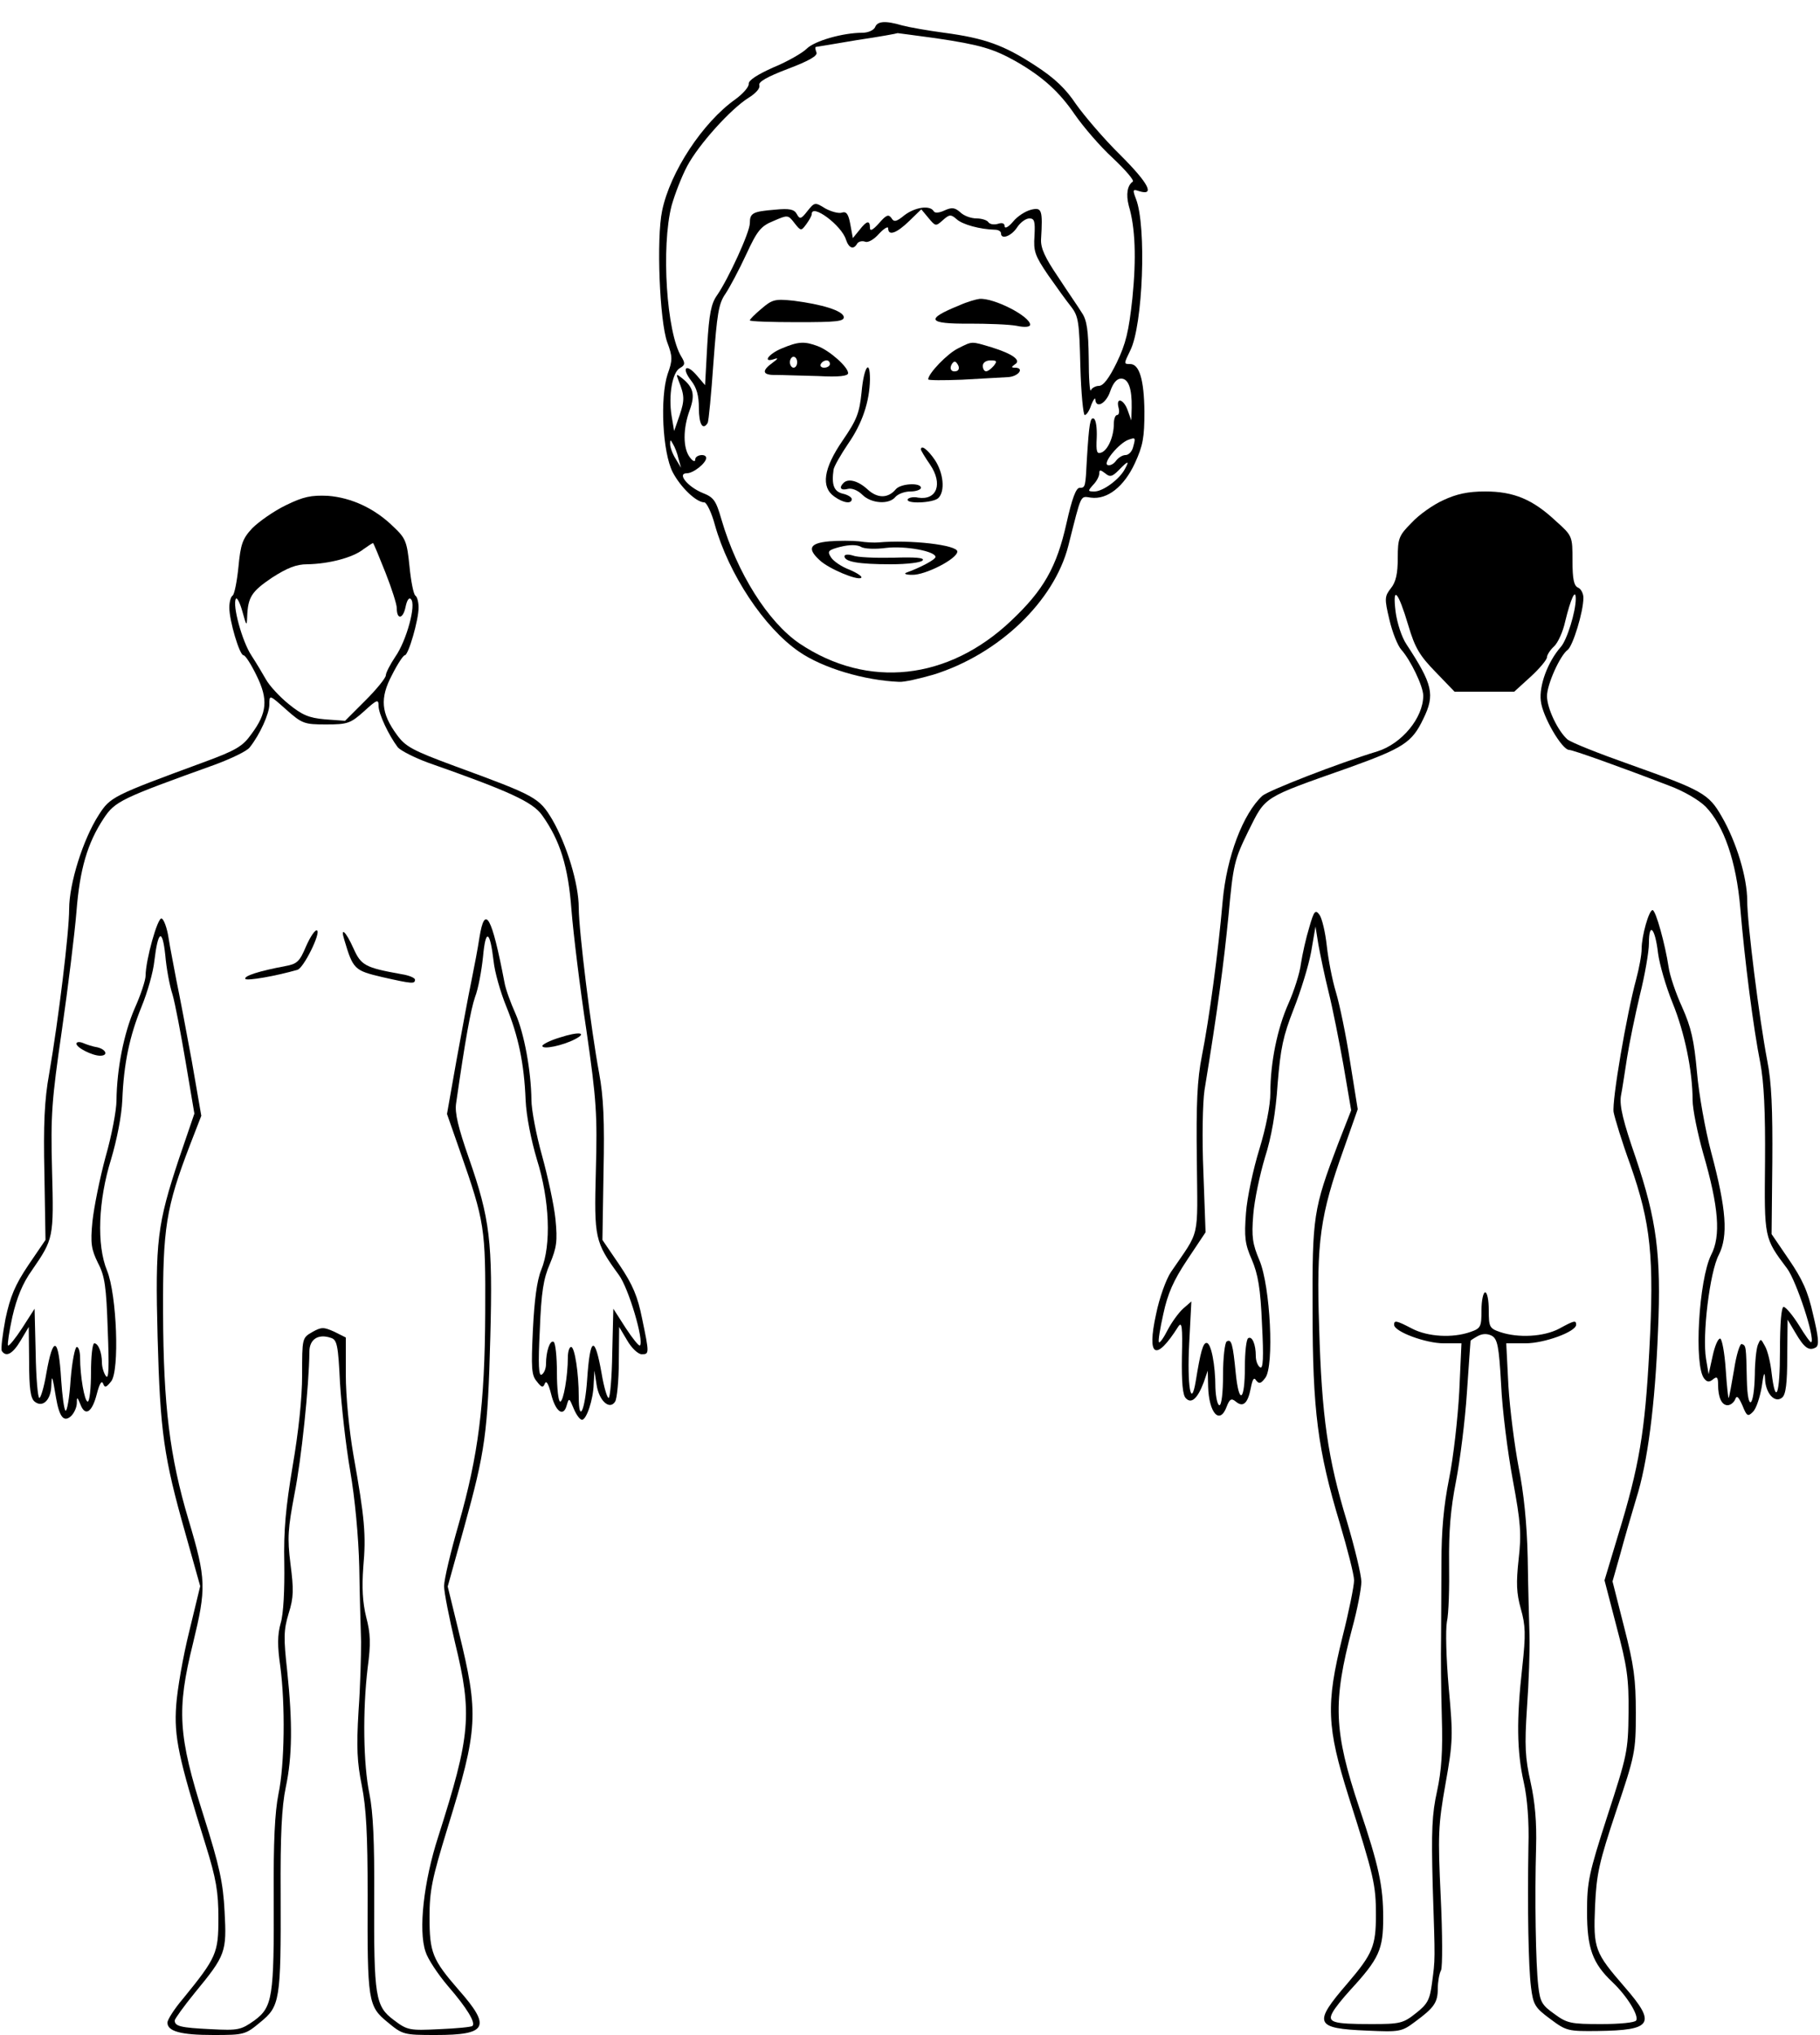 <?xml version="1.0" standalone="no"?>
<!DOCTYPE svg PUBLIC "-//W3C//DTD SVG 20010904//EN"
 "http://www.w3.org/TR/2001/REC-SVG-20010904/DTD/svg10.dtd">
<svg version="1.0" xmlns="http://www.w3.org/2000/svg"
 width="500pt" height="559pt" viewBox="0 0 500 559"
 preserveAspectRatio="xMidYMid meet">

<g transform="translate(0,559) scale(0.1,-0.1)"
fill="#000000" stroke="none">
<path d="M2404 5515 c-4 -8 -19 -15 -35 -15 -53 0 -131 -22 -153 -44 -11 -11
-52 -35 -91 -51 -45 -20 -69 -36 -68 -45 1 -8 -15 -27 -37 -43 -89 -63 -179
-199 -201 -306 -16 -76 -7 -302 14 -361 15 -40 15 -49 1 -88 -21 -65 -14 -214
14 -269 22 -42 65 -83 87 -83 6 0 20 -28 29 -62 38 -135 135 -282 231 -348 65
-45 179 -79 275 -83 14 -1 57 9 95 20 179 56 331 201 370 354 37 146 32 136
62 132 45 -6 91 30 121 95 22 48 26 70 26 142 -1 87 -14 130 -39 130 -18 0
-18 0 0 37 35 69 45 341 16 416 -10 26 -9 28 8 22 45 -14 27 21 -51 99 -46 45
-100 109 -122 140 -28 42 -58 71 -112 106 -86 56 -138 75 -250 90 -45 6 -96
15 -115 20 -47 14 -69 12 -75 -5z m167 -30 c122 -18 158 -29 219 -63 75 -43
120 -84 163 -147 23 -33 69 -87 104 -119 35 -33 60 -62 55 -65 -15 -10 -19
-35 -11 -66 18 -60 21 -144 10 -254 -10 -92 -18 -125 -43 -177 -21 -43 -37
-64 -49 -64 -9 0 -20 -6 -22 -12 -3 -7 -6 32 -6 87 -1 77 -5 106 -19 126 -9
15 -39 58 -65 98 -36 53 -48 79 -47 103 5 82 2 89 -27 82 -16 -4 -38 -18 -50
-33 -12 -14 -22 -20 -23 -13 0 9 -7 11 -19 7 -11 -3 -22 -1 -26 5 -3 5 -18 10
-32 10 -15 0 -35 7 -45 17 -15 13 -23 14 -43 5 -15 -7 -27 -8 -30 -2 -10 17
-51 11 -80 -11 -22 -18 -29 -20 -36 -8 -8 11 -14 9 -34 -14 -17 -19 -25 -23
-25 -13 0 22 -9 20 -29 -6 l-18 -22 -7 38 c-5 28 -11 36 -23 32 -8 -3 -28 2
-45 11 -29 18 -30 18 -50 -7 -17 -22 -21 -23 -29 -8 -7 13 -20 16 -60 12 -61
-5 -69 -9 -69 -37 0 -25 -59 -153 -90 -198 -16 -22 -22 -51 -27 -137 l-6 -110
-23 27 c-29 34 -43 21 -15 -15 15 -19 21 -41 21 -75 0 -45 11 -62 24 -41 3 5
10 80 16 166 10 134 14 162 33 189 12 18 38 67 57 108 30 65 40 78 75 92 39
17 40 17 57 -5 18 -23 19 -23 33 -4 8 11 15 23 15 28 0 30 82 -31 94 -70 8
-24 21 -29 31 -11 4 6 14 8 22 5 8 -3 24 6 38 22 14 15 25 21 25 15 0 -22 23
-14 58 20 l33 32 20 -24 c19 -23 20 -23 39 -6 18 16 22 17 38 3 16 -15 65 -28
105 -29 9 0 17 -4 17 -10 0 -18 28 -8 44 16 9 14 24 25 34 25 14 0 16 -8 14
-48 -3 -42 1 -54 37 -107 23 -33 52 -73 64 -88 20 -26 22 -42 25 -163 2 -74 8
-134 12 -134 5 0 13 12 18 28 6 15 11 21 11 15 2 -27 30 -11 41 22 8 23 18 35
30 35 20 0 30 -27 29 -80 l-1 -35 -10 28 c-11 31 -33 37 -25 7 3 -11 1 -20 -4
-20 -5 0 -9 -11 -9 -24 0 -35 -16 -72 -34 -79 -13 -5 -15 2 -13 41 1 26 -2 49
-8 52 -10 5 -13 -14 -19 -110 -4 -78 -4 -80 -20 -80 -10 0 -21 -30 -36 -97
-27 -121 -63 -184 -152 -268 -173 -164 -394 -188 -581 -63 -87 59 -172 194
-215 341 -15 52 -21 61 -52 73 -41 17 -71 54 -43 54 18 0 53 28 53 42 0 13
-30 9 -30 -4 0 -8 -7 -5 -15 6 -19 25 -19 79 0 130 15 42 10 62 -21 87 -16 13
-17 12 -10 -6 17 -42 17 -54 3 -96 l-15 -43 -7 42 c-9 55 2 120 23 131 14 8
15 13 4 31 -41 66 -56 302 -27 415 9 32 28 81 43 109 32 60 120 157 168 187
21 13 33 27 30 35 -3 9 21 23 79 45 58 22 82 36 78 45 -3 8 -4 14 -2 15 2 0
54 9 114 19 61 9 110 18 111 19 0 0 47 -6 105 -14z m542 -1123 c-3 -12 -12
-22 -21 -22 -8 0 -20 -7 -27 -17 -7 -9 -17 -13 -23 -10 -11 8 33 60 58 69 20
7 20 6 13 -20z m-1249 -32 l7 -25 -15 25 c-9 14 -15 32 -15 40 0 13 1 13 8 0
5 -8 12 -26 15 -40z m1226 -29 c-15 -28 -60 -61 -83 -61 -19 0 -19 1 -4 18 10
10 17 24 17 32 0 10 3 10 16 0 13 -11 19 -10 37 8 26 27 31 28 17 3z"/>
<path d="M2092 4742 c-18 -15 -32 -29 -32 -32 0 -3 59 -5 130 -5 109 0 130 2
128 15 -4 17 -60 34 -138 44 -50 5 -58 4 -88 -22z"/>
<path d="M2635 4751 c-94 -38 -87 -51 28 -50 50 0 109 -2 130 -6 23 -5 37 -3
37 3 0 23 -99 74 -139 71 -9 -1 -34 -8 -56 -18z"/>
<path d="M2148 4633 c-37 -15 -55 -41 -20 -29 11 4 9 0 -5 -10 -32 -23 -29
-35 10 -34 17 0 69 -2 115 -3 57 -3 82 0 82 8 0 17 -51 62 -83 74 -37 14 -54
13 -99 -6z m42 -38 c0 -8 -4 -15 -10 -15 -5 0 -10 7 -10 15 0 8 5 15 10 15 6
0 10 -7 10 -15z m90 -5 c0 -5 -7 -10 -16 -10 -8 0 -12 5 -9 10 3 6 10 10 16
10 5 0 9 -4 9 -10z"/>
<path d="M2632 4633 c-29 -14 -82 -69 -82 -85 0 -3 42 -3 93 -1 50 3 107 6
125 7 30 1 48 26 20 26 -10 0 -10 2 0 9 19 11 -6 29 -64 47 -57 17 -52 17 -92
-3z m-3 -62 c-15 -5 -22 6 -14 19 6 9 10 9 16 -1 5 -8 4 -15 -2 -18z m101 14
c-7 -8 -16 -15 -21 -15 -5 0 -9 7 -9 15 0 9 9 15 21 15 18 0 19 -2 9 -15z"/>
<path d="M2367 4513 c-6 -58 -13 -76 -52 -133 -53 -77 -60 -128 -23 -154 25
-18 48 -21 48 -7 0 5 -11 12 -25 15 -24 6 -31 24 -25 66 1 8 19 40 40 71 39
56 59 116 60 177 0 59 -17 33 -23 -35z"/>
<path d="M2530 4355 c0 -2 11 -21 25 -41 36 -53 19 -99 -33 -91 -12 3 -25 0
-28 -4 -8 -14 70 -11 84 3 19 19 14 69 -10 105 -20 29 -38 42 -38 28z"/>
<path d="M2317 4263 c-13 -13 -7 -21 12 -16 11 3 28 -4 40 -16 24 -24 73 -28
91 -6 7 8 25 15 41 15 16 0 29 5 29 10 0 15 -56 12 -69 -4 -21 -25 -50 -26
-78 0 -25 23 -53 31 -66 17z"/>
<path d="M2278 4103 c-54 -5 -61 -20 -26 -52 24 -23 105 -57 114 -48 4 3 -11
13 -32 22 -22 8 -45 24 -51 34 -11 17 -8 20 26 29 25 6 45 6 56 0 9 -6 41 -7
70 -3 52 6 135 -9 135 -25 0 -7 -41 -29 -80 -43 -8 -3 -1 -6 16 -6 36 -1 124
44 124 64 0 18 -129 33 -217 25 -10 -1 -34 0 -53 3 -19 2 -56 2 -82 0z"/>
<path d="M2320 4062 c0 -15 38 -22 127 -22 47 0 85 5 88 11 5 7 -21 9 -82 7
-48 -1 -98 1 -110 6 -13 4 -23 3 -23 -2z"/>
<path d="M3965 4216 c-27 -12 -67 -40 -87 -62 -35 -35 -38 -43 -38 -97 0 -42
-5 -66 -19 -83 -17 -22 -18 -28 -4 -86 8 -35 23 -72 33 -83 25 -28 60 -100 60
-126 0 -61 -59 -132 -126 -153 -109 -33 -298 -107 -316 -122 -53 -49 -98 -167
-109 -289 -12 -139 -37 -324 -57 -425 -13 -65 -16 -132 -14 -286 2 -224 10
-189 -71 -308 -13 -19 -32 -71 -41 -116 -26 -118 -1 -132 61 -34 10 15 12 0
10 -83 -1 -70 2 -106 11 -114 15 -16 32 -1 49 44 l11 32 1 -43 c2 -74 32 -107
51 -56 8 21 13 24 25 14 20 -17 33 -5 41 36 5 26 9 32 15 22 8 -10 13 -9 25 7
25 32 14 252 -16 323 -19 45 -22 64 -17 125 3 40 18 110 32 157 18 56 30 125
35 203 8 98 15 131 44 205 19 48 41 119 48 157 l12 70 8 -50 c5 -27 17 -86 28
-130 11 -44 29 -135 41 -202 l21 -123 -36 -92 c-68 -179 -71 -199 -70 -458 0
-274 14 -383 75 -585 21 -71 39 -141 39 -156 0 -15 -14 -85 -32 -156 -46 -186
-43 -247 17 -438 70 -220 75 -243 75 -325 0 -86 -9 -107 -78 -188 -96 -111
-90 -124 54 -130 89 -4 95 -3 131 24 53 39 63 53 63 92 0 18 4 41 9 50 4 10 4
98 -1 202 -8 169 -7 196 13 309 21 118 21 133 9 265 -7 81 -9 158 -5 181 5 22
7 94 6 161 -1 87 4 149 19 225 11 57 25 167 30 244 5 77 10 141 10 142 0 1 9
7 20 13 13 7 26 7 38 1 16 -9 20 -28 26 -135 3 -68 18 -186 32 -261 22 -119
24 -148 16 -219 -7 -64 -6 -92 6 -135 13 -46 14 -70 4 -161 -16 -142 -15 -231
4 -315 10 -44 15 -110 13 -175 -3 -177 0 -332 7 -388 6 -49 11 -57 53 -88 44
-33 49 -34 131 -33 149 2 161 20 74 120 -83 96 -87 105 -82 223 4 89 11 120
58 261 52 154 54 164 54 270 0 92 -5 130 -32 235 l-32 126 21 74 c11 41 31
110 44 153 31 97 52 257 60 462 9 210 -4 304 -61 474 -35 101 -45 143 -41 170
4 20 11 68 17 106 6 39 22 116 35 171 14 56 25 120 25 143 0 60 17 42 25 -27
4 -31 22 -93 40 -137 33 -81 55 -187 55 -267 0 -24 13 -89 29 -146 43 -148 49
-227 22 -279 -34 -68 -48 -305 -19 -340 8 -10 14 -10 24 -2 11 9 14 6 14 -14
0 -36 10 -57 26 -57 8 0 17 7 21 16 4 12 9 8 20 -17 12 -30 15 -31 29 -17 9 9
19 40 24 69 5 37 8 44 9 22 1 -40 27 -69 47 -52 10 8 14 39 14 113 l1 101 22
-37 c24 -41 37 -50 56 -39 9 6 7 28 -8 90 -14 64 -30 98 -67 152 l-47 69 2
198 c1 145 -2 219 -14 279 -22 115 -55 378 -55 439 0 64 -30 162 -70 231 -36
63 -53 72 -255 144 -82 29 -158 59 -169 68 -26 23 -56 85 -56 119 0 32 36 112
57 127 14 11 43 104 43 143 0 12 -7 25 -15 28 -11 5 -15 23 -15 74 0 67 0 68
-46 109 -63 59 -115 81 -194 81 -47 0 -79 -7 -115 -24z m-96 -344 c18 -61 31
-83 75 -128 l52 -54 82 0 82 0 45 41 c25 23 45 47 45 54 0 6 9 20 19 29 11 10
25 41 31 69 15 62 29 93 29 62 0 -35 -24 -113 -41 -132 -36 -41 -60 -106 -55
-148 4 -42 58 -135 78 -135 10 0 139 -46 274 -98 41 -15 83 -40 101 -58 50
-52 84 -150 95 -278 12 -144 36 -331 55 -426 10 -53 14 -133 13 -270 -2 -212
-3 -210 61 -295 25 -34 77 -191 66 -202 -2 -2 -17 19 -34 47 -17 27 -36 50
-42 50 -6 0 -10 -44 -10 -121 0 -121 -12 -152 -23 -60 -3 28 -11 61 -18 73
-12 22 -12 22 -20 3 -4 -11 -8 -47 -8 -80 -2 -93 -20 -106 -22 -15 -2 93 -2
94 -14 98 -5 2 -15 -30 -21 -70 -7 -40 -13 -75 -15 -78 -1 -3 -5 32 -8 78 -3
45 -10 83 -15 85 -6 1 -15 -20 -21 -48 l-11 -50 -7 42 c-11 64 10 239 35 286
26 52 21 125 -21 282 -16 60 -34 160 -39 220 -8 88 -16 123 -41 179 -17 37
-34 87 -37 110 -9 60 -35 156 -44 156 -10 0 -30 -71 -30 -106 0 -17 -7 -54
-15 -84 -26 -95 -67 -334 -62 -365 3 -16 23 -82 46 -145 56 -160 66 -252 52
-511 -12 -222 -27 -315 -86 -507 l-37 -123 33 -127 c29 -109 34 -142 33 -237
-1 -105 -4 -117 -58 -283 -51 -158 -56 -181 -56 -263 0 -101 15 -142 70 -194
40 -38 73 -92 65 -105 -3 -6 -46 -10 -96 -10 -83 0 -94 2 -129 28 -34 24 -39
33 -44 77 -7 60 -10 243 -6 380 2 69 -3 125 -15 179 -15 67 -17 100 -10 205 5
69 8 158 7 196 -1 39 -4 135 -5 215 -2 95 -11 181 -25 250 -11 58 -24 158 -28
223 l-6 117 53 0 c52 0 139 32 139 51 0 13 -5 12 -47 -11 -42 -22 -112 -26
-162 -9 -29 10 -31 14 -31 60 0 27 -4 49 -10 49 -5 0 -10 -22 -10 -49 0 -46
-2 -50 -31 -60 -49 -17 -116 -13 -159 9 -44 23 -50 24 -50 11 0 -19 87 -51
136 -51 l49 0 -6 -132 c-4 -73 -16 -181 -28 -240 -15 -75 -21 -143 -21 -230 0
-67 -1 -161 -1 -208 -1 -47 0 -143 2 -215 3 -97 -1 -149 -13 -205 -14 -63 -16
-108 -12 -260 7 -213 7 -199 -2 -268 -6 -45 -12 -57 -44 -82 -35 -28 -44 -30
-123 -30 -106 0 -121 5 -106 32 6 12 28 39 49 62 79 86 90 111 90 198 0 87
-12 143 -66 303 -70 210 -73 289 -19 493 14 51 25 109 25 127 0 18 -18 93 -40
167 -52 171 -69 286 -76 533 -8 234 3 308 67 487 l39 111 -21 131 c-11 72 -29
158 -39 191 -10 33 -21 90 -25 127 -4 37 -13 75 -20 85 -11 15 -15 12 -28 -34
-9 -29 -19 -74 -23 -100 -3 -26 -19 -75 -34 -109 -31 -69 -50 -163 -50 -246 0
-34 -12 -95 -30 -154 -17 -55 -34 -134 -37 -176 -5 -66 -3 -85 16 -128 17 -40
24 -79 28 -177 5 -94 3 -124 -5 -119 -7 4 -12 18 -12 31 0 32 -10 56 -21 49
-5 -3 -9 -38 -9 -79 0 -94 -16 -106 -25 -18 -8 82 -12 96 -25 88 -5 -3 -10
-44 -10 -91 0 -49 -4 -84 -10 -84 -5 0 -10 21 -11 48 0 64 -12 123 -24 123
-10 1 -17 -25 -30 -105 -13 -78 -24 -13 -18 104 l6 115 -23 -20 c-12 -11 -31
-37 -42 -58 -11 -22 -22 -37 -24 -34 -3 2 3 38 12 78 12 56 28 92 66 149 l50
75 -6 165 c-4 93 -2 191 3 225 37 226 53 349 66 480 13 142 16 153 55 233 48
96 37 89 275 173 150 54 174 69 205 134 33 67 26 95 -46 205 -13 19 -26 59
-30 90 -9 74 7 56 35 -38z"/>
<path d="M785 4202 c-33 -16 -74 -45 -92 -63 -27 -29 -32 -44 -38 -107 -4 -39
-11 -75 -16 -78 -5 -3 -9 -18 -9 -33 0 -36 28 -131 39 -131 5 0 21 -25 36 -56
32 -65 29 -102 -14 -160 -24 -34 -42 -45 -132 -78 -250 -92 -256 -95 -288
-145 -43 -67 -81 -188 -81 -258 0 -63 -29 -302 -55 -453 -13 -71 -16 -140 -13
-275 l3 -181 -47 -69 c-37 -55 -50 -87 -63 -148 -8 -43 -13 -82 -10 -88 12
-18 30 -8 52 29 l22 37 1 -96 c0 -73 4 -100 15 -109 22 -18 45 4 46 44 1 32 3
27 13 -34 9 -52 21 -67 40 -51 9 8 16 23 17 35 0 20 1 20 10 -2 13 -34 32 -22
45 29 7 27 13 38 17 29 5 -13 8 -12 22 5 24 28 16 239 -11 305 -29 70 -24 193
11 305 16 54 29 119 31 163 4 101 20 176 53 257 16 39 32 95 35 125 10 84 22
91 30 17 3 -36 12 -85 20 -109 7 -24 23 -108 36 -185 l24 -142 -42 -123 c-60
-181 -66 -226 -59 -492 7 -260 17 -329 76 -537 l41 -146 -30 -124 c-17 -68
-33 -160 -36 -204 -6 -86 6 -143 81 -383 29 -93 35 -129 35 -201 0 -96 -5
-108 -97 -221 -24 -28 -43 -58 -43 -66 0 -24 37 -34 126 -34 85 0 88 1 129 35
54 44 57 59 56 352 -1 161 3 241 14 293 18 85 19 177 4 320 -10 90 -10 112 4
158 14 44 14 66 5 136 -9 72 -7 96 11 192 19 95 40 296 41 391 0 34 24 50 59
38 17 -5 20 -20 25 -123 4 -64 16 -173 28 -242 13 -75 23 -181 25 -265 1 -77
4 -169 5 -205 0 -36 -2 -121 -7 -190 -6 -100 -4 -141 9 -205 12 -61 16 -133
16 -300 -1 -293 1 -306 55 -350 41 -34 44 -35 132 -35 142 0 153 22 63 124
-72 83 -80 102 -80 200 0 73 7 106 49 243 85 275 87 314 31 542 l-30 123 45
162 c58 210 65 258 72 523 7 262 -1 326 -59 492 -29 83 -39 124 -35 150 25
174 40 257 52 292 9 23 18 73 22 111 7 78 19 73 29 -12 3 -30 19 -86 35 -125
33 -81 49 -156 53 -257 2 -44 15 -109 31 -163 35 -111 40 -235 12 -303 -12
-29 -19 -84 -23 -165 -5 -105 -4 -125 11 -142 13 -17 17 -18 22 -5 4 9 10 -2
17 -29 12 -49 34 -65 43 -31 6 21 7 20 19 -9 7 -17 17 -31 23 -31 12 0 31 55
32 99 l2 36 6 -39 c7 -45 36 -70 51 -46 5 8 10 58 10 110 l1 95 22 -37 c12
-21 30 -38 40 -38 21 0 21 2 1 98 -12 60 -25 92 -62 147 l-47 69 3 186 c3 141
0 207 -12 272 -22 117 -56 392 -56 454 0 66 -33 174 -73 243 -36 60 -45 65
-266 146 -119 44 -137 54 -161 87 -43 59 -47 100 -13 164 15 30 31 54 35 54
10 0 38 97 38 131 0 15 -4 30 -9 33 -5 4 -12 39 -16 80 -7 68 -10 77 -44 109
-52 51 -116 80 -180 85 -46 2 -67 -2 -116 -26z m274 -185 c17 -43 31 -87 31
-97 0 -33 17 -31 24 2 4 20 10 28 15 22 15 -14 -12 -114 -43 -158 -14 -21 -26
-44 -26 -51 0 -7 -25 -38 -56 -69 l-56 -56 -55 4 c-45 4 -63 12 -100 42 -26
21 -53 51 -62 67 -9 16 -27 46 -40 66 -26 39 -53 139 -43 156 3 5 11 -10 18
-35 11 -40 12 -41 13 -15 2 55 12 70 68 108 42 27 67 37 97 37 59 1 125 18
154 41 14 10 26 18 27 17 2 -2 17 -38 34 -81z m-163 -417 c59 0 67 3 104 36
36 33 40 34 40 15 0 -22 28 -81 53 -114 8 -9 45 -28 83 -42 225 -79 287 -108
313 -144 50 -70 72 -141 81 -261 5 -63 23 -212 41 -330 28 -194 30 -232 26
-385 -5 -187 -3 -196 63 -287 27 -36 70 -182 58 -194 -3 -2 -20 19 -39 48
l-34 53 -3 -122 c-1 -68 -6 -123 -10 -123 -4 0 -13 30 -19 66 -19 108 -32 103
-40 -16 -6 -86 -23 -121 -23 -47 0 64 -11 137 -21 137 -5 0 -9 -13 -9 -29 0
-50 -12 -121 -21 -121 -5 0 -9 36 -9 79 0 44 -4 82 -9 85 -10 6 -21 -26 -21
-61 0 -12 -5 -25 -12 -29 -8 -5 -10 26 -5 123 4 104 10 141 28 182 18 44 21
61 15 122 -4 39 -21 117 -37 175 -16 57 -29 126 -29 152 -1 81 -20 184 -44
238 -13 29 -27 67 -30 85 -35 183 -54 217 -69 123 -4 -27 -14 -80 -22 -119 -8
-38 -26 -136 -41 -218 l-26 -147 36 -103 c68 -194 70 -211 69 -442 -1 -254
-19 -393 -73 -582 -22 -76 -40 -152 -40 -170 0 -17 14 -87 30 -155 48 -197 43
-254 -46 -533 -40 -123 -55 -257 -35 -316 6 -20 34 -62 62 -95 52 -60 76 -100
67 -109 -2 -3 -43 -7 -91 -9 -82 -4 -88 -3 -125 25 -51 38 -55 63 -54 337 1
153 -3 234 -13 284 -17 81 -19 229 -5 346 9 67 8 95 -4 140 -10 41 -12 81 -8
137 8 89 4 134 -27 308 -12 69 -21 162 -21 221 l0 102 -32 16 c-29 13 -35 13
-60 -1 -28 -16 -28 -17 -28 -118 0 -64 -10 -157 -26 -250 -19 -114 -25 -176
-23 -268 1 -71 -2 -138 -10 -164 -9 -32 -9 -63 -1 -118 14 -106 12 -270 -5
-351 -10 -50 -14 -131 -13 -284 1 -274 -3 -301 -53 -338 -37 -26 -44 -28 -120
-24 -83 4 -99 8 -99 24 0 4 25 39 56 77 84 102 87 111 81 222 -4 79 -14 125
-57 261 -71 223 -75 293 -30 475 37 153 37 176 -12 340 -52 174 -69 314 -70
567 -1 235 8 291 74 463 l31 80 -26 150 c-15 82 -34 182 -42 220 -7 39 -18 92
-22 119 -4 27 -13 51 -19 53 -11 4 -44 -115 -44 -157 0 -12 -13 -52 -30 -90
-30 -69 -49 -166 -50 -253 0 -26 -13 -96 -30 -155 -16 -59 -32 -139 -36 -177
-6 -61 -3 -77 15 -114 19 -36 23 -65 27 -184 4 -102 3 -138 -5 -127 -6 8 -11
25 -11 37 0 28 -10 53 -21 53 -5 0 -9 -36 -9 -80 0 -44 -4 -80 -9 -80 -9 0
-21 71 -21 121 0 16 -4 29 -9 29 -5 0 -13 -40 -17 -90 -3 -49 -10 -88 -14 -85
-4 3 -9 41 -12 85 -7 118 -22 124 -41 16 -6 -36 -15 -66 -19 -66 -4 0 -9 55
-10 123 l-3 122 -34 -53 c-19 -29 -36 -50 -39 -48 -2 3 3 38 12 79 12 52 28
92 54 128 59 86 60 88 55 274 -4 153 -1 192 27 385 17 118 35 265 40 325 9
117 30 189 75 257 31 47 48 55 304 147 46 17 90 38 97 48 28 35 54 93 54 118
0 27 0 27 46 -14 44 -39 50 -41 110 -41z"/>
<path d="M841 2991 c-18 -43 -25 -49 -58 -55 -70 -13 -114 -27 -109 -35 4 -6
85 8 143 25 17 4 65 102 54 108 -5 3 -18 -16 -30 -43z"/>
<path d="M946 3008 c24 -81 28 -84 104 -102 84 -19 90 -19 90 -7 0 5 -17 12
-37 15 -100 18 -111 24 -132 71 -21 47 -37 61 -25 23z"/>
<path d="M1538 2740 c-27 -8 -48 -19 -48 -23 0 -11 56 1 89 18 37 19 11 22
-41 5z"/>
<path d="M210 2723 c0 -11 44 -33 65 -33 23 0 17 17 -7 23 -13 2 -31 8 -40 12
-10 4 -18 3 -18 -2z"/>
</g>
</svg>
